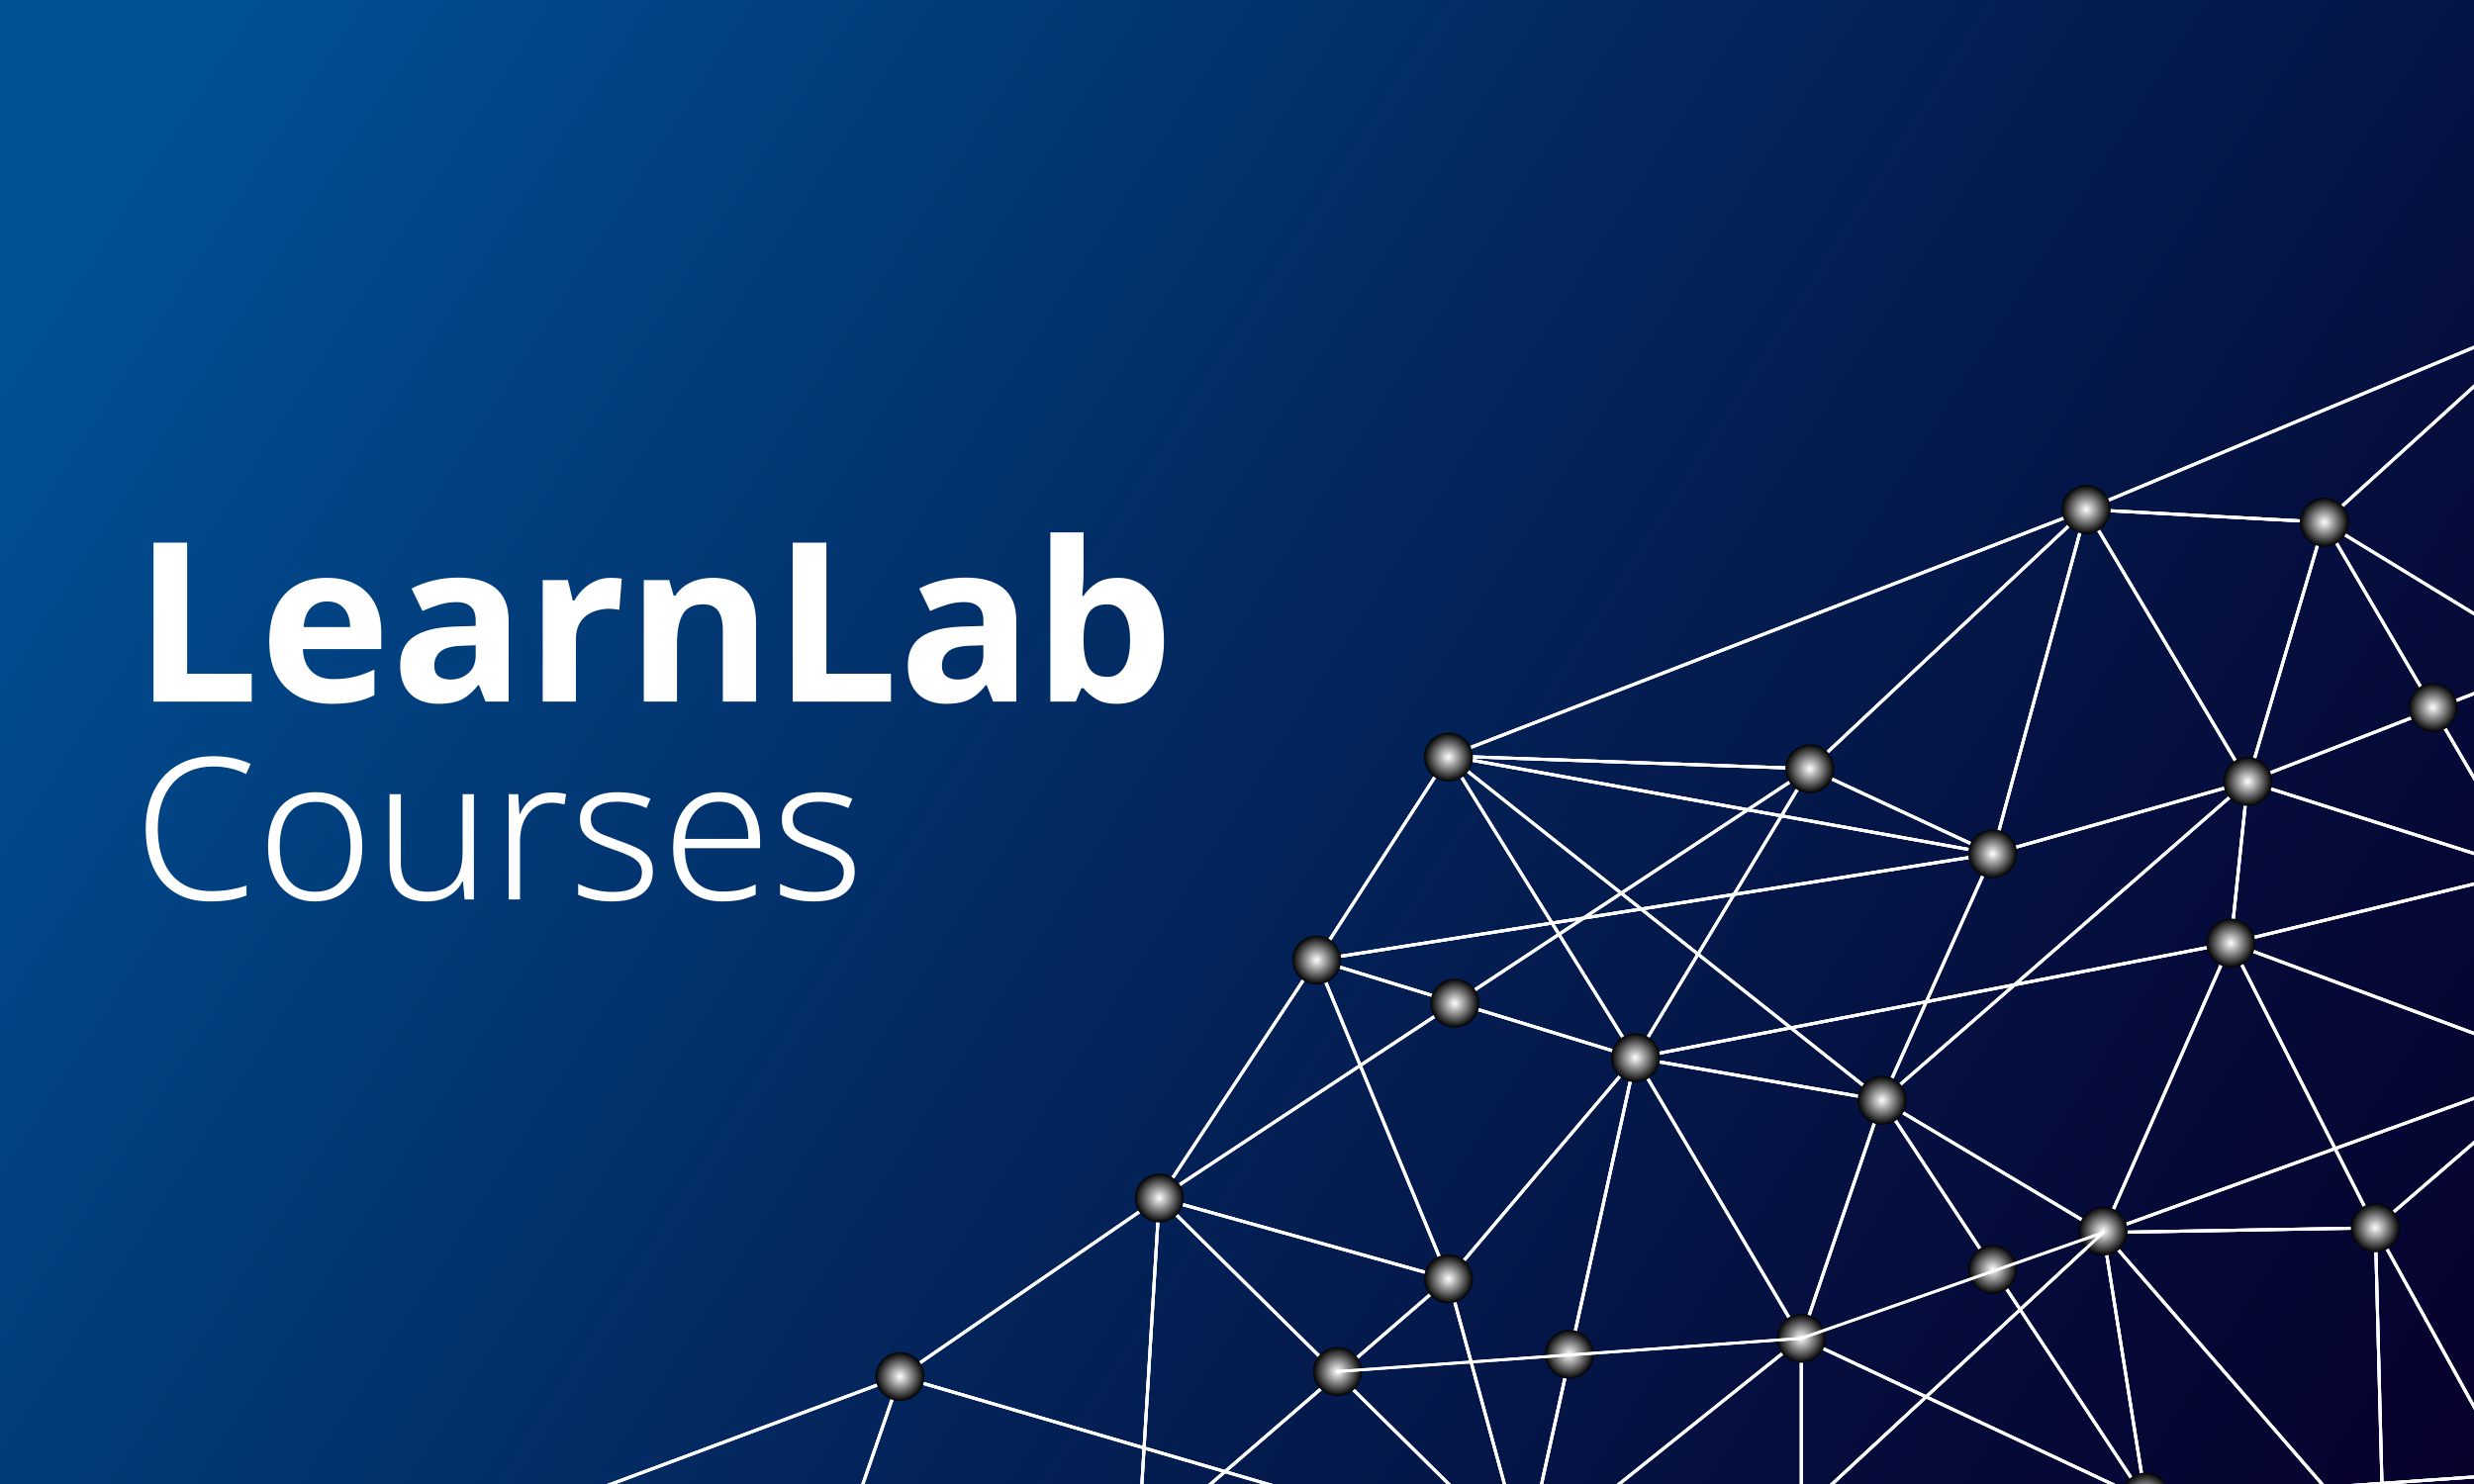 <?xml version="1.0" encoding="UTF-8"?><svg xmlns="http://www.w3.org/2000/svg" xmlns:xlink="http://www.w3.org/1999/xlink" viewBox="0 0 5000 3000"><rect x="0" y="0" width="5000" height="3000" fill="#808080" stroke="none"/><defs><style>.cls-1{fill:url(#radial-gradient-13);}.cls-1,.cls-2,.cls-3,.cls-4,.cls-5,.cls-6,.cls-7,.cls-8,.cls-9,.cls-10,.cls-11,.cls-12,.cls-13,.cls-14,.cls-15,.cls-16,.cls-17,.cls-18,.cls-19,.cls-20,.cls-21,.cls-22,.cls-23,.cls-24,.cls-25,.cls-26{stroke-width:0px;}.cls-1,.cls-3,.cls-4,.cls-5,.cls-6,.cls-9,.cls-11,.cls-12,.cls-13,.cls-14,.cls-15,.cls-16,.cls-17,.cls-18,.cls-19,.cls-20,.cls-21,.cls-22,.cls-23,.cls-24,.cls-25,.cls-26{mix-blend-mode:color-dodge;}.cls-2{fill:url(#linear-gradient);}.cls-3{fill:url(#radial-gradient-7);}.cls-27{isolation:isolate;}.cls-4{fill:url(#radial-gradient-11);}.cls-5{fill:url(#radial-gradient-10);}.cls-6{fill:url(#radial-gradient-16);}.cls-7{mix-blend-mode:overlay;}.cls-7,.cls-10{fill:#fff;}.cls-8{fill:none;}.cls-9{fill:url(#radial-gradient-15);}.cls-28{clip-path:url(#clippath-1);}.cls-11{fill:url(#radial-gradient-21);}.cls-12{fill:url(#radial-gradient);}.cls-13{fill:url(#radial-gradient-19);}.cls-14{fill:url(#radial-gradient-3);}.cls-15{fill:url(#radial-gradient-5);}.cls-16{fill:url(#radial-gradient-17);}.cls-29{clip-path:url(#clippath);}.cls-17{fill:url(#radial-gradient-4);}.cls-18{fill:url(#radial-gradient-2);}.cls-19{fill:url(#radial-gradient-8);}.cls-20{fill:url(#radial-gradient-20);}.cls-21{fill:url(#radial-gradient-6);}.cls-22{fill:url(#radial-gradient-9);}.cls-23{fill:url(#radial-gradient-22);}.cls-24{fill:url(#radial-gradient-18);}.cls-25{fill:url(#radial-gradient-14);}.cls-26{fill:url(#radial-gradient-12);}</style><clipPath id="clippath"><rect class="cls-8" width="5000" height="3000"/></clipPath><clipPath id="clippath-1"><rect class="cls-8" x="-80.14" y="-73.55" width="5139.87" height="3105.59"/></clipPath><linearGradient id="linear-gradient" x1="348.82" y1="106.4" x2="5079.43" y2="3139.78" gradientUnits="userSpaceOnUse"><stop offset=".01" stop-color="#005094"/><stop offset=".45" stop-color="#03275e"/><stop offset=".81" stop-color="#050a38"/><stop offset="1" stop-color="#06002a"/></linearGradient><radialGradient id="radial-gradient" cx="2927.31" cy="1530.47" fx="2927.31" fy="1530.47" r="49.41" gradientUnits="userSpaceOnUse"><stop offset="0" stop-color="#fff"/><stop offset="1" stop-color="#000"/></radialGradient><radialGradient id="radial-gradient-2" cx="3657.69" cy="1554.1" fx="3657.69" fy="1554.1" r="49.41" xlink:href="#radial-gradient"/><radialGradient id="radial-gradient-3" cx="2940.2" cy="2028.13" fx="2940.2" fy="2028.13" r="49.41" xlink:href="#radial-gradient"/><radialGradient id="radial-gradient-4" cx="4216.22" cy="1029.94" fx="4216.22" fy="1029.94" xlink:href="#radial-gradient"/><radialGradient id="radial-gradient-5" cx="4697.41" cy="1055.72" fx="4697.41" fy="1055.72" r="49.41" xlink:href="#radial-gradient"/><radialGradient id="radial-gradient-6" cx="4542.74" cy="1579.87" fx="4542.74" fy="1579.87" xlink:href="#radial-gradient"/><radialGradient id="radial-gradient-7" cx="3803.77" cy="2224.33" fx="3803.77" fy="2224.33" r="49.41" xlink:href="#radial-gradient"/><radialGradient id="radial-gradient-8" cx="3305.39" cy="2138.4" fx="3305.39" fy="2138.4" xlink:href="#radial-gradient"/><radialGradient id="radial-gradient-9" cy="2585.22" fy="2585.22" xlink:href="#radial-gradient"/><radialGradient id="radial-gradient-10" cx="2343.01" cy="2421.96" fx="2343.01" fy="2421.96" xlink:href="#radial-gradient"/><radialGradient id="radial-gradient-11" cx="2660.94" cy="1940.77" fx="2660.94" fy="1940.77" xlink:href="#radial-gradient"/><radialGradient id="radial-gradient-12" cx="1818.85" cy="2782.85" fx="1818.85" fy="2782.85" xlink:href="#radial-gradient"/><radialGradient id="radial-gradient-13" cx="2703.19" cy="2772.59" fx="2703.19" fy="2772.59" r="49.41" xlink:href="#radial-gradient"/><radialGradient id="radial-gradient-14" cx="3640.51" cy="2705.52" fx="3640.51" fy="2705.52" xlink:href="#radial-gradient"/><radialGradient id="radial-gradient-15" cx="4250.59" cy="2488.83" fx="4250.59" fy="2488.83" r="49.41" xlink:href="#radial-gradient"/><radialGradient id="radial-gradient-16" cx="4027.18" cy="2566.16" fx="4027.18" fy="2566.16" xlink:href="#radial-gradient"/><radialGradient id="radial-gradient-17" cx="4336.52" cy="3026.31" fx="4336.52" fy="3026.31" xlink:href="#radial-gradient"/><radialGradient id="radial-gradient-18" cx="4508.37" cy="1906.4" fx="4508.37" fy="1906.4" r="49.41" xlink:href="#radial-gradient"/><radialGradient id="radial-gradient-19" cx="4027.18" cy="1725.95" fx="4027.18" fy="1725.95" xlink:href="#radial-gradient"/><radialGradient id="radial-gradient-20" cx="4917.24" cy="1430.22" fx="4917.24" fy="1430.22" r="49.41" xlink:href="#radial-gradient"/><radialGradient id="radial-gradient-21" cx="3171.85" cy="2737.74" fx="3171.85" fy="2737.74" xlink:href="#radial-gradient"/><radialGradient id="radial-gradient-22" cx="4800.52" cy="2482.11" fx="4800.52" fy="2482.11" xlink:href="#radial-gradient"/></defs><g class="cls-27"><g id="Layer_1"><g class="cls-29"><g class="cls-28"><rect class="cls-2" x="-80.14" y="-73.55" width="5139.87" height="3105.59"/><path class="cls-7" d="m3081.98,3155.4c-1.37,0-2.58-.92-2.95-2.25l-154.21-565.45-582.63-162.79c-1.15-.32-2.01-1.29-2.2-2.47-.18-1.18.34-2.36,1.34-3.02l593.15-391.56-274.44-84.16c-1.36-.42-2.26-1.72-2.15-3.14.1-1.42,1.17-2.58,2.58-2.8l538.85-84.72,72.07-47.58-345.97-274.74c-1.1-.87-1.46-2.37-.89-3.65.58-1.28,1.92-1.98,3.33-1.75l603.6,108.46,124.56-82.22c1.19-.78,2.76-.65,3.8.35,1.03.99,1.24,2.56.5,3.78l-55.08,91.35,421.8,75.79,514.88-145.88c.54-.16,1.16-.15,1.73.02h0s.02,0,.02,0l559.54,178.04-408.43-697.74c-.85-1.46-.36-3.33,1.09-4.18,1.46-.85,3.33-.37,4.18,1.09l412.45,704.6c.64,1.09.54,2.46-.25,3.45-.79.98-2.12,1.37-3.31,1l-563.55-179.31-33.97,322.79c-.03.31-.11.62-.24.91l-254.91,578.73,921.3-333.64c1.57-.58,3.34.24,3.91,1.83.58,1.59-.24,3.34-1.83,3.91l-928.01,336.07c-1.15.42-2.43.11-3.27-.78-.84-.9-1.06-2.2-.57-3.32l257.59-584.82,33.5-318.31-733.11,639.34s-.07.05-.11.09h0c-.36.29-.76.48-1.18.58h0s0,0-.01,0c-.3.07-.64.09-.94.07h-.03c-.1,0-.18-.02-.28-.04l-495.46-85.42-222.79,1011.09c-.3,1.37-1.5,2.36-2.91,2.4h-.08Zm-731.7-734.58l577.85,161.46c1.03.29,1.84,1.1,2.12,2.14l151.4,555.16,220.14-999.08-359.75-110.32-591.77,390.65Zm1085.44-492.66l366.86,291.33,219.5-489.64-515.68,81.08-70.69,117.23Zm-125.41,208l482.19,83.13-359.97-285.86-122.23,202.72Zm719.07-407.65l-217.14,484.38,718.21-626.35-501.08,141.97Zm-1080.72,297.31l355.35,108.97,123.71-205.18-111.74-88.73-114.42,17.99-252.91,166.95Zm-274.17-84.08l266.59,81.75,245.92-162.34-512.52,80.59Zm649.69-102.15l106.72,84.74,67.63-112.16-174.34,27.42Zm-47.76-30.13l-62.55,41.29,95.61-15.04-33.06-26.25Zm5.36-3.54l35.9,28.51,184.97-29.08,92.77-153.86-62.64-11.25-250.99,165.69Zm320.07-153.28l-91.33,151.47,498.27-78.35-406.94-73.12Zm-663.14-119.16l338.03,268.44,247.31-163.26-585.34-105.18Zm601.45,101.87l58.62,10.53,49.31-81.78-107.93,71.25Z"/><path class="cls-7" d="m4817.71,3146.8c-.87,0-1.71-.37-2.3-1.05l-118.12-135.82-360.55,25.16c-1.55.14-2.98-1.01-3.23-2.57l-85.93-540.39c-.21-1.34.49-2.67,1.72-3.25,1.25-.56,2.71-.27,3.6.76l447,513.98,110.91-7.74-13.34-513.7c-.04-1.68,1.29-3.08,2.98-3.13,1.61,0,3.09,1.29,3.13,2.98l13.34,513.43,255.85-17.85,102.81-822.41c.21-1.68,1.75-2.87,3.41-2.65,1.67.21,2.86,1.74,2.65,3.41l-103.12,824.89c-.18,1.45-1.36,2.57-2.82,2.67l-258.64,18.04,3.69,142.1c.03,1.29-.75,2.46-1.95,2.92-.36.14-.74.21-1.11.21Zm-112.79-137.41l109.52,125.93-3.46-133.33-106.06,7.4Zm-449.63-507.69l83.81,527.1,353.16-24.64-436.98-502.46Z"/><path class="cls-7" d="m4336.52,3035.1c-.44,0-.88-.1-1.29-.29l-696.01-326.52c-1.53-.72-2.19-2.54-1.47-4.06.72-1.53,2.55-2.18,4.06-1.47l686.19,321.92-526.78-798.66c-.93-1.41-.54-3.31.87-4.23,1.41-.95,3.3-.55,4.23.87l532.75,807.71c.76,1.15.66,2.65-.24,3.68-.59.69-1.44,1.06-2.31,1.06Z"/><path class="cls-7" d="m3081.98,3155.4c-.29,0-.57-.04-.86-.13l-1263.12-369.49c-1.13-.33-1.97-1.28-2.16-2.45-.19-1.16.31-2.33,1.28-3l524.16-360.89c1.21-.82,2.84-.69,3.88.35l738.97,730.38c1,.98,1.19,2.52.48,3.72-.56.95-1.57,1.5-2.63,1.5Zm-1256.1-373.67l1245.35,364.29-728.57-720.11-516.78,355.81Z"/><path class="cls-7" d="m2660.94,1943.82c-.57,0-1.15-.16-1.66-.49-1.41-.91-1.82-2.8-.91-4.22l266.37-412.45c.35-.54.86-.96,1.46-1.19l1288.9-498.38c1.58-.6,3.34.17,3.96,1.75.61,1.57-.18,3.34-1.75,3.95l-1287.98,498.02-265.84,411.62c-.58.9-1.56,1.4-2.57,1.4Z"/><path class="cls-7" d="m1647,3284.29c-.3,0-.61-.04-.91-.14l-635.86-197.63c-1.25-.39-2.11-1.53-2.15-2.83-.04-1.31.76-2.49,1.99-2.95l807.71-300.75c1.11-.4,2.35-.14,3.2.68.85.82,1.14,2.06.75,3.18l-170.04,493.13,645.43-152.86,42.83-702.34c.03-.54.21-1.05.5-1.5l317.93-481.19c.62-.94,1.74-1.43,2.84-1.36,1.13.11,2.1.83,2.53,1.87l264.46,639.82,373.41-441.3-376.91-608.2c-.6-.96-.61-2.17-.05-3.14.57-.98,1.64-1.68,2.75-1.52l730.38,25.78c.41.01.81.11,1.18.28l366.2,170.33,188.09-692.52c.32-1.18,1.32-2.06,2.54-2.23,1.2-.17,2.41.41,3.04,1.47l322.95,543.91,152.69-517.44c.16-.54.46-1.02.88-1.4l464.01-421.04c.89-.81,2.19-1.02,3.29-.53,1.11.49,1.82,1.58,1.82,2.79v704.6l-51.58,421.41c-.16,1.26-1.07,2.3-2.31,2.6l-591.79,143.72,660.88,245.71c1.01.38,1.75,1.26,1.95,2.32.19,1.06-.19,2.15-1.01,2.85l-376.21,324.91,273.77,496.21c.78,1.41.33,3.19-1.04,4.06l-257.78,163.26c-.7.44-1.55.58-2.33.39l-480.79-111.62-695.6,25.77c-.81-.04-1.64-.28-2.23-.85-.6-.58-.94-1.37-.94-2.2v-345.95l-553.57,442.85c-.57.46-1.31.63-2.01.67l-781.53-25.76-652.59,154.56c-.25.07-.5.1-.76.1Zm-626.41-200.95l624.49,194.1,168.78-489.47-793.26,295.37Zm1282.69,40.28l777.67,25.63,555.58-444.46-331.58-561.13-375.31,443.54c-.69.81-1.77,1.21-2.8,1.04-1.06-.17-1.95-.87-2.35-1.85l-264.18-639.13-314.3,475.71-42.72,700.66Zm2033.23-94.63c.23,0,.47.02.69.08l479.94,111.42,254.27-161.05-272.69-494.25-548.09,9.52c-.57.03-1.13-.14-1.62-.44l-443.58-265.38-161.88,477.13v348.64l692.84-25.67h.11Zm-1026.29-888.41l329.52,557.65,161.12-474.89c.3-.87.97-1.56,1.84-1.89.88-.32,1.83-.23,2.63.25l446.07,266.88,544.19-9.45-288.9-569.31-1196.46,230.75Zm1204.41-228.6l286.85,565.27,371.21-320.6-658.07-244.67Zm-1581.71-380.41l373.96,603.43,1200.85-231.59,599.36-145.56,51.3-418.94-.02-697.34-458.27,415.83-154.43,523.34c-.35,1.16-1.34,2.02-2.55,2.17-1.24.13-2.39-.43-3.01-1.47l-322.84-543.73-187.14,689.05c-.24.87-.84,1.59-1.66,1.97-.82.38-1.75.38-2.58,0l-368.93-171.59-724.04-25.56Z"/><path class="cls-7" d="m3081.97,3155.4c-1.46,0-2.76-1.06-3.01-2.55-.28-1.66.84-3.24,2.51-3.52l557.63-94.36,609.41-565.55c1.23-1.15,3.16-1.08,4.31.16,1.15,1.24,1.08,3.17-.16,4.31l-610.08,566.17c-.44.41-.98.67-1.57.78l-558.53,94.52c-.17.03-.34.04-.51.04Z"/><path class="cls-7" d="m4542.74,1582.93c-1.22,0-2.37-.74-2.85-1.95-.61-1.57.17-3.34,1.74-3.95l612.93-238.36-458.09-279.94-479.12-25.67-557.58,523.26c-1.22,1.15-3.16,1.09-4.31-.14-1.16-1.23-1.1-3.17.14-4.32l558.52-524.16c.6-.57,1.44-.85,2.25-.82l481.2,25.78c.51.03,1,.18,1.43.44l464.01,283.56c.99.61,1.55,1.72,1.45,2.88-.1,1.16-.85,2.15-1.93,2.57l-618.68,240.6c-.36.14-.74.21-1.11.21Z"/><path class="cls-7" d="m2300.04,3129.62c-.86,0-1.71-.36-2.31-1.06-1.1-1.28-.96-3.21.32-4.31l627.27-541.35c1.27-1.09,3.2-.96,4.31.32,1.1,1.28.96,3.21-.32,4.31l-627.27,541.35c-.58.5-1.29.74-2,.74Z"/><path class="cls-7" d="m4216.22,1032.99c-1.19,0-2.33-.7-2.82-1.88-.65-1.56.08-3.35,1.63-4l945.2-395.27c1.57-.64,3.35.08,4,1.64s-.08,3.35-1.63,4l-945.2,395.27c-.39.16-.79.24-1.18.24Z"/><path class="cls-7" d="m3081.98,3155.4c-1.37,0-2.58-.92-2.95-2.25l-154.21-565.45-582.63-162.79c-1.15-.32-2.01-1.29-2.2-2.47-.18-1.18.34-2.36,1.34-3.02l593.15-391.56-274.44-84.16c-1.36-.42-2.26-1.72-2.15-3.14.1-1.42,1.17-2.58,2.58-2.8l538.85-84.72,72.07-47.58-345.97-274.74c-1.1-.87-1.46-2.37-.89-3.65.58-1.28,1.92-1.98,3.33-1.75l603.6,108.46,124.56-82.22c1.19-.78,2.76-.65,3.8.35,1.03.99,1.24,2.56.5,3.78l-55.08,91.35,421.8,75.79,514.88-145.88c.54-.16,1.16-.15,1.73.02h0s.02,0,.02,0l559.54,178.04-408.43-697.74c-.85-1.46-.36-3.33,1.09-4.18,1.46-.85,3.33-.37,4.18,1.09l412.45,704.6c.64,1.09.54,2.46-.25,3.45-.79.98-2.12,1.37-3.31,1l-563.55-179.31-33.97,322.79c-.03.31-.11.62-.24.91l-254.91,578.73,921.3-333.64c1.57-.58,3.34.24,3.91,1.83.58,1.59-.24,3.34-1.83,3.91l-928.01,336.07c-1.15.42-2.43.11-3.27-.78-.84-.9-1.06-2.2-.57-3.32l257.59-584.82,33.5-318.31-733.11,639.34s-.07.05-.11.09h0c-.36.29-.76.48-1.18.58h0s0,0-.01,0c-.3.07-.64.09-.94.07h-.03c-.1,0-.18-.02-.28-.04l-495.46-85.42-222.79,1011.09c-.3,1.37-1.5,2.36-2.91,2.4h-.08Zm-731.7-734.58l577.85,161.46c1.03.29,1.84,1.1,2.12,2.14l151.4,555.16,220.14-999.08-359.75-110.32-591.77,390.65Zm1085.44-492.66l366.86,291.33,219.5-489.64-515.68,81.08-70.69,117.23Zm-125.41,208l482.19,83.13-359.97-285.86-122.23,202.72Zm719.07-407.65l-217.14,484.38,718.21-626.35-501.08,141.97Zm-1080.72,297.31l355.35,108.97,123.71-205.18-111.74-88.73-114.42,17.99-252.91,166.95Zm-274.17-84.08l266.59,81.75,245.92-162.34-512.52,80.59Zm649.69-102.15l106.72,84.74,67.63-112.16-174.34,27.42Zm-47.76-30.13l-62.55,41.29,95.61-15.04-33.06-26.25Zm5.36-3.54l35.9,28.51,184.97-29.08,92.77-153.86-62.64-11.25-250.99,165.69Zm320.07-153.28l-91.33,151.47,498.27-78.35-406.94-73.12Zm-663.14-119.16l338.03,268.44,247.31-163.26-585.34-105.18Zm601.45,101.87l58.62,10.53,49.31-81.78-107.93,71.25Z"/><path class="cls-7" d="m4817.71,3146.8c-.87,0-1.71-.37-2.3-1.05l-118.12-135.82-360.55,25.16c-1.55.14-2.98-1.01-3.23-2.57l-85.93-540.39c-.21-1.34.49-2.67,1.72-3.25,1.25-.56,2.71-.27,3.6.76l447,513.98,110.91-7.74-13.34-513.7c-.04-1.68,1.29-3.08,2.98-3.13,1.61,0,3.09,1.29,3.13,2.98l13.34,513.43,255.85-17.85,102.81-822.41c.21-1.68,1.75-2.87,3.41-2.65,1.67.21,2.86,1.74,2.65,3.41l-103.12,824.89c-.18,1.45-1.36,2.57-2.82,2.67l-258.64,18.04,3.69,142.1c.03,1.29-.75,2.46-1.95,2.92-.36.14-.74.21-1.11.21Zm-112.79-137.41l109.52,125.93-3.46-133.33-106.06,7.4Zm-449.63-507.69l83.81,527.1,353.16-24.64-436.98-502.46Z"/><path class="cls-7" d="m4336.52,3035.1c-.44,0-.88-.1-1.29-.29l-696.01-326.52c-1.53-.72-2.19-2.54-1.47-4.06.72-1.53,2.55-2.18,4.06-1.47l686.19,321.92-526.78-798.66c-.93-1.41-.54-3.31.87-4.23,1.41-.95,3.3-.55,4.23.87l532.75,807.71c.76,1.15.66,2.65-.24,3.68-.59.69-1.44,1.06-2.31,1.06Z"/><path class="cls-7" d="m3081.98,3155.4c-.29,0-.57-.04-.86-.13l-1263.12-369.49c-1.13-.33-1.97-1.28-2.16-2.45-.19-1.16.31-2.33,1.28-3l524.16-360.89c1.21-.82,2.84-.69,3.88.35l738.97,730.38c1,.98,1.19,2.52.48,3.72-.56.95-1.57,1.5-2.63,1.5Zm-1256.1-373.67l1245.35,364.29-728.57-720.11-516.78,355.81Z"/><path class="cls-7" d="m2660.94,1943.82c-.57,0-1.15-.16-1.66-.49-1.41-.91-1.82-2.8-.91-4.22l266.37-412.45c.35-.54.86-.96,1.46-1.19l1288.9-498.38c1.58-.6,3.34.17,3.96,1.75.61,1.57-.18,3.34-1.75,3.95l-1287.98,498.02-265.84,411.62c-.58.9-1.56,1.4-2.57,1.4Z"/><path class="cls-7" d="m1647,3284.29c-.3,0-.61-.04-.91-.14l-635.86-197.63c-1.25-.39-2.11-1.53-2.15-2.83-.04-1.31.76-2.49,1.99-2.95l807.71-300.75c1.11-.4,2.35-.14,3.2.68.85.82,1.14,2.06.75,3.18l-170.04,493.13,645.43-152.86,42.83-702.34c.03-.54.21-1.05.5-1.5l317.93-481.19c.62-.94,1.74-1.43,2.84-1.36,1.13.11,2.1.83,2.53,1.87l264.46,639.82,373.41-441.3-376.91-608.2c-.6-.96-.61-2.17-.05-3.14.57-.98,1.64-1.68,2.75-1.52l730.38,25.78c.41.01.81.11,1.18.28l366.2,170.33,188.09-692.52c.32-1.18,1.32-2.06,2.54-2.23,1.2-.17,2.41.41,3.04,1.47l322.95,543.91,152.69-517.44c.16-.54.46-1.02.88-1.4l464.01-421.04c.89-.81,2.19-1.02,3.29-.53,1.11.49,1.82,1.58,1.82,2.79v704.6l-51.58,421.41c-.16,1.26-1.07,2.3-2.31,2.6l-591.79,143.72,660.88,245.71c1.01.38,1.75,1.26,1.95,2.32.19,1.06-.19,2.15-1.01,2.85l-376.21,324.91,273.77,496.21c.78,1.41.33,3.19-1.04,4.06l-257.78,163.26c-.7.44-1.55.58-2.33.39l-480.79-111.62-695.6,25.77c-.81-.04-1.64-.28-2.23-.85-.6-.58-.94-1.37-.94-2.2v-345.95l-553.57,442.85c-.57.46-1.31.63-2.01.67l-781.53-25.76-652.59,154.56c-.25.07-.5.1-.76.1Zm-626.41-200.95l624.49,194.1,168.78-489.47-793.26,295.37Zm1282.69,40.28l777.67,25.63,555.58-444.46-331.58-561.13-375.31,443.54c-.69.81-1.77,1.21-2.8,1.04-1.06-.17-1.95-.87-2.35-1.85l-264.18-639.13-314.3,475.71-42.72,700.66Zm2033.23-94.63c.23,0,.47.02.69.08l479.94,111.42,254.27-161.05-272.69-494.25-548.09,9.52c-.57.03-1.13-.14-1.62-.44l-443.58-265.38-161.88,477.13v348.64l692.84-25.67h.11Zm-1026.29-888.41l329.52,557.65,161.12-474.89c.3-.87.97-1.56,1.84-1.89.88-.32,1.83-.23,2.63.25l446.07,266.88,544.19-9.45-288.9-569.31-1196.46,230.75Zm1204.41-228.6l286.85,565.27,371.21-320.6-658.07-244.67Zm-1581.71-380.41l373.96,603.43,1200.85-231.59,599.36-145.56,51.3-418.94-.02-697.34-458.27,415.83-154.43,523.34c-.35,1.16-1.34,2.02-2.55,2.17-1.24.13-2.39-.43-3.01-1.47l-322.84-543.73-187.14,689.05c-.24.87-.84,1.59-1.66,1.97-.82.38-1.75.38-2.58,0l-368.93-171.59-724.04-25.56Z"/><path class="cls-7" d="m3081.97,3155.4c-1.46,0-2.76-1.06-3.01-2.55-.28-1.66.84-3.24,2.51-3.52l557.63-94.36,609.41-565.55c1.23-1.15,3.16-1.08,4.31.16,1.15,1.24,1.08,3.17-.16,4.31l-610.08,566.17c-.44.41-.98.67-1.57.78l-558.53,94.52c-.17.03-.34.04-.51.04Z"/><path class="cls-7" d="m4542.74,1582.93c-1.22,0-2.37-.74-2.85-1.95-.61-1.57.17-3.34,1.74-3.95l612.93-238.36-458.09-279.94-479.12-25.67-557.58,523.26c-1.22,1.15-3.16,1.09-4.31-.14-1.16-1.23-1.1-3.17.14-4.32l558.52-524.16c.6-.57,1.44-.85,2.25-.82l481.2,25.78c.51.03,1,.18,1.43.44l464.01,283.56c.99.61,1.55,1.72,1.45,2.88-.1,1.16-.85,2.15-1.93,2.57l-618.68,240.6c-.36.14-.74.21-1.11.21Z"/><path class="cls-7" d="m2300.04,3129.62c-.86,0-1.71-.36-2.31-1.06-1.1-1.28-.96-3.21.32-4.31l627.27-541.35c1.27-1.09,3.2-.96,4.31.32,1.1,1.28.96,3.21-.32,4.31l-627.27,541.35c-.58.5-1.29.74-2,.74Z"/><path class="cls-7" d="m4216.22,1032.99c-1.19,0-2.33-.7-2.82-1.88-.65-1.56.08-3.35,1.63-4l945.2-395.27c1.57-.64,3.35.08,4,1.64s-.08,3.35-1.63,4l-945.2,395.27c-.39.16-.79.24-1.18.24Z"/><path class="cls-7" d="m3081.98,3155.4c-1.37,0-2.58-.92-2.95-2.25l-154.21-565.45-582.63-162.79c-1.15-.32-2.01-1.29-2.2-2.47-.18-1.18.34-2.36,1.34-3.02l593.15-391.56-274.44-84.16c-1.36-.42-2.26-1.72-2.15-3.14.1-1.42,1.17-2.58,2.58-2.8l538.85-84.72,72.07-47.58-345.97-274.74c-1.1-.87-1.46-2.37-.89-3.65.58-1.28,1.92-1.98,3.33-1.75l603.6,108.46,124.56-82.22c1.19-.78,2.76-.65,3.8.35,1.03.99,1.24,2.56.5,3.78l-55.08,91.35,421.8,75.79,514.88-145.88c.54-.16,1.16-.15,1.73.02h0s.02,0,.02,0l559.54,178.04-408.43-697.74c-.85-1.46-.36-3.33,1.09-4.18,1.46-.85,3.33-.37,4.18,1.09l412.45,704.6c.64,1.09.54,2.46-.25,3.45-.79.98-2.12,1.37-3.31,1l-563.55-179.31-33.97,322.79c-.03.31-.11.62-.24.91l-254.91,578.73,921.3-333.64c1.57-.58,3.34.24,3.91,1.83.58,1.59-.24,3.34-1.83,3.91l-928.01,336.07c-1.15.42-2.43.11-3.27-.78-.84-.9-1.06-2.2-.57-3.32l257.59-584.82,33.5-318.31-733.11,639.34s-.07.05-.11.09h0c-.36.29-.76.48-1.18.58h0s0,0-.01,0c-.3.07-.64.09-.94.07h-.03c-.1,0-.18-.02-.28-.04l-495.46-85.42-222.79,1011.09c-.3,1.37-1.5,2.36-2.91,2.4h-.08Zm-731.7-734.58l577.85,161.46c1.03.29,1.84,1.1,2.12,2.14l151.4,555.16,220.14-999.08-359.75-110.32-591.77,390.65Zm1085.44-492.66l366.86,291.33,219.5-489.64-515.68,81.08-70.69,117.23Zm-125.41,208l482.19,83.13-359.97-285.86-122.23,202.72Zm719.07-407.65l-217.14,484.38,718.21-626.35-501.08,141.97Zm-1080.72,297.31l355.35,108.97,123.71-205.18-111.74-88.73-114.42,17.99-252.91,166.95Zm-274.17-84.08l266.59,81.75,245.92-162.34-512.52,80.59Zm649.69-102.15l106.72,84.74,67.63-112.16-174.34,27.42Zm-47.76-30.13l-62.55,41.29,95.61-15.04-33.06-26.25Zm5.36-3.54l35.9,28.51,184.97-29.08,92.77-153.86-62.64-11.25-250.99,165.69Zm320.07-153.28l-91.33,151.47,498.27-78.35-406.94-73.12Zm-663.14-119.16l338.03,268.44,247.31-163.26-585.34-105.18Zm601.45,101.87l58.62,10.53,49.31-81.78-107.93,71.25Z"/><path class="cls-7" d="m4817.71,3146.8c-.87,0-1.71-.37-2.3-1.05l-118.12-135.82-360.55,25.16c-1.55.14-2.98-1.01-3.23-2.57l-85.93-540.39c-.21-1.34.49-2.67,1.72-3.25,1.25-.56,2.71-.27,3.6.76l447,513.98,110.91-7.74-13.34-513.7c-.04-1.68,1.29-3.08,2.98-3.13,1.61,0,3.09,1.29,3.13,2.98l13.34,513.43,255.85-17.85,102.81-822.41c.21-1.68,1.75-2.87,3.41-2.65,1.67.21,2.86,1.74,2.65,3.41l-103.12,824.89c-.18,1.45-1.36,2.57-2.82,2.67l-258.64,18.04,3.69,142.1c.03,1.29-.75,2.46-1.95,2.92-.36.14-.74.21-1.11.21Zm-112.79-137.41l109.52,125.93-3.46-133.33-106.06,7.4Zm-449.63-507.69l83.81,527.1,353.16-24.64-436.98-502.46Z"/><path class="cls-7" d="m4336.52,3035.1c-.44,0-.88-.1-1.29-.29l-696.01-326.52c-1.53-.72-2.19-2.54-1.47-4.06.72-1.53,2.55-2.18,4.06-1.47l686.19,321.92-526.78-798.66c-.93-1.41-.54-3.31.87-4.23,1.41-.95,3.3-.55,4.23.87l532.75,807.71c.76,1.15.66,2.65-.24,3.68-.59.69-1.44,1.06-2.31,1.06Z"/><path class="cls-7" d="m3081.98,3155.4c-.29,0-.57-.04-.86-.13l-1263.12-369.49c-1.13-.33-1.97-1.28-2.16-2.45-.19-1.16.31-2.33,1.28-3l524.16-360.89c1.21-.82,2.84-.69,3.88.35l738.97,730.38c1,.98,1.19,2.52.48,3.72-.56.95-1.57,1.5-2.63,1.5Zm-1256.1-373.67l1245.35,364.29-728.57-720.11-516.78,355.81Z"/><path class="cls-7" d="m2660.94,1943.82c-.57,0-1.15-.16-1.66-.49-1.41-.91-1.82-2.8-.91-4.22l266.37-412.45c.35-.54.86-.96,1.46-1.19l1288.9-498.38c1.58-.6,3.34.17,3.96,1.75.61,1.57-.18,3.34-1.75,3.95l-1287.98,498.02-265.84,411.62c-.58.9-1.56,1.4-2.57,1.4Z"/><path class="cls-7" d="m1647,3284.29c-.3,0-.61-.04-.91-.14l-635.86-197.63c-1.25-.39-2.11-1.53-2.15-2.83-.04-1.31.76-2.49,1.99-2.95l807.71-300.75c1.11-.4,2.35-.14,3.2.68.85.82,1.14,2.06.75,3.18l-170.04,493.13,645.43-152.86,42.83-702.34c.03-.54.21-1.05.5-1.5l317.93-481.19c.62-.94,1.74-1.43,2.84-1.36,1.13.11,2.1.83,2.53,1.87l264.46,639.82,373.41-441.3-376.91-608.2c-.6-.96-.61-2.17-.05-3.14.57-.98,1.64-1.68,2.75-1.52l730.38,25.78c.41.01.81.11,1.18.28l366.2,170.33,188.09-692.52c.32-1.18,1.32-2.06,2.54-2.23,1.2-.17,2.41.41,3.04,1.47l322.95,543.91,152.69-517.44c.16-.54.46-1.02.88-1.4l464.01-421.04c.89-.81,2.19-1.02,3.29-.53,1.11.49,1.82,1.58,1.82,2.79v704.6l-51.58,421.41c-.16,1.26-1.07,2.3-2.31,2.6l-591.79,143.72,660.88,245.71c1.01.38,1.75,1.26,1.95,2.32.19,1.06-.19,2.15-1.01,2.85l-376.21,324.91,273.77,496.21c.78,1.41.33,3.19-1.04,4.06l-257.78,163.26c-.7.44-1.55.58-2.33.39l-480.79-111.62-695.6,25.77c-.81-.04-1.64-.28-2.23-.85-.6-.58-.94-1.37-.94-2.2v-345.95l-553.57,442.85c-.57.46-1.31.63-2.01.67l-781.53-25.76-652.59,154.56c-.25.07-.5.1-.76.1Zm-626.41-200.95l624.49,194.1,168.78-489.47-793.26,295.37Zm1282.69,40.28l777.67,25.63,555.58-444.46-331.58-561.13-375.31,443.54c-.69.81-1.77,1.21-2.8,1.04-1.06-.17-1.95-.87-2.35-1.85l-264.18-639.13-314.3,475.71-42.72,700.66Zm2033.23-94.63c.23,0,.47.02.69.08l479.94,111.42,254.27-161.05-272.69-494.25-548.09,9.52c-.57.03-1.13-.14-1.62-.44l-443.58-265.38-161.88,477.13v348.64l692.84-25.67h.11Zm-1026.29-888.41l329.52,557.65,161.12-474.89c.3-.87.97-1.56,1.84-1.89.88-.32,1.83-.23,2.63.25l446.07,266.88,544.19-9.45-288.9-569.31-1196.46,230.75Zm1204.41-228.6l286.85,565.27,371.21-320.6-658.07-244.67Zm-1581.71-380.41l373.96,603.43,1200.85-231.59,599.36-145.56,51.3-418.94-.02-697.34-458.27,415.83-154.43,523.34c-.35,1.16-1.34,2.02-2.55,2.17-1.24.13-2.39-.43-3.01-1.47l-322.84-543.73-187.14,689.05c-.24.87-.84,1.59-1.66,1.97-.82.38-1.75.38-2.58,0l-368.93-171.59-724.04-25.56Z"/><path class="cls-7" d="m4542.74,1582.93c-1.22,0-2.37-.74-2.85-1.95-.61-1.57.17-3.34,1.74-3.95l612.93-238.36-458.09-279.94-479.12-25.67-557.58,523.26c-1.22,1.15-3.16,1.09-4.31-.14-1.16-1.23-1.1-3.17.14-4.32l558.52-524.16c.6-.57,1.44-.85,2.25-.82l481.2,25.78c.51.03,1,.18,1.43.44l464.01,283.56c.99.61,1.55,1.72,1.45,2.88-.1,1.16-.85,2.15-1.93,2.57l-618.68,240.6c-.36.14-.74.21-1.11.21Z"/><path class="cls-7" d="m2300.04,3129.62c-.86,0-1.71-.36-2.31-1.06-1.1-1.28-.96-3.21.32-4.31l627.27-541.35c1.27-1.09,3.2-.96,4.31.32,1.1,1.28.96,3.21-.32,4.31l-627.27,541.35c-.58.5-1.29.74-2,.74Z"/><path class="cls-7" d="m4216.22,1032.99c-1.19,0-2.33-.7-2.82-1.88-.65-1.56.08-3.35,1.63-4l945.2-395.27c1.57-.64,3.35.08,4,1.64s-.08,3.35-1.63,4l-945.2,395.27c-.39.16-.79.24-1.18.24Z"/><circle class="cls-12" cx="2927.31" cy="1530.47" r="49.41"/><circle class="cls-18" cx="3657.69" cy="1554.1" r="49.41"/><circle class="cls-14" cx="2940.2" cy="2028.13" r="49.41"/><circle class="cls-17" cx="4216.22" cy="1029.94" r="49.41"/><circle class="cls-15" cx="4697.41" cy="1055.72" r="49.41"/><circle class="cls-21" cx="4542.74" cy="1579.87" r="49.41"/><circle class="cls-3" cx="3803.77" cy="2224.33" r="49.41"/><circle class="cls-19" cx="3305.39" cy="2138.4" r="49.41"/><circle class="cls-22" cx="2927.31" cy="2585.22" r="49.41"/><circle class="cls-5" cx="2343.01" cy="2421.96" r="49.41"/><circle class="cls-4" cx="2660.94" cy="1940.77" r="49.41"/><circle class="cls-26" cx="1818.85" cy="2782.85" r="49.41"/><circle class="cls-1" cx="2703.19" cy="2772.59" r="49.41"/><circle class="cls-25" cx="3640.51" cy="2705.52" r="49.41"/><circle class="cls-9" cx="4250.59" cy="2488.83" r="49.41"/><circle class="cls-6" cx="4027.18" cy="2566.16" r="49.41"/><circle class="cls-16" cx="4336.52" cy="3026.31" r="49.41"/><circle class="cls-24" cx="4508.37" cy="1906.4" r="49.41"/><circle class="cls-13" cx="4027.18" cy="1725.95" r="49.41"/><circle class="cls-20" cx="4917.24" cy="1430.22" r="49.41"/><circle class="cls-11" cx="3171.85" cy="2737.74" r="49.41"/><circle class="cls-23" cx="4800.52" cy="2482.11" r="49.41"/><path class="cls-7" d="m3081.98,3155.16c-1.35,0-2.55-.98-2.78-2.36-.26-1.53.78-3,2.32-3.25l557.69-94.38,599.53-556.37-597.3,209.38c-.23.08-.48.13-.73.15l-937.32,67.07c-1.54.13-2.91-1.06-3.02-2.61-.11-1.56,1.06-2.91,2.61-3.02l936.95-67.04,609.73-213.74c1.24-.45,2.66.05,3.35,1.21.7,1.14.49,2.61-.5,3.53l-610.08,566.17c-.4.38-.9.62-1.45.72l-558.53,94.52c-.15.03-.31.04-.47.04Z"/><path class="cls-7" d="m3081.98,3155.16c-1.35,0-2.55-.98-2.78-2.36-.26-1.53.78-3,2.32-3.25l557.69-94.38,599.53-556.37-597.3,209.38c-.23.08-.48.13-.73.15l-937.32,67.07c-1.54.13-2.91-1.06-3.02-2.61-.11-1.56,1.06-2.91,2.61-3.02l936.95-67.04,609.73-213.74c1.24-.45,2.66.05,3.35,1.21.7,1.14.49,2.61-.5,3.53l-610.08,566.17c-.4.38-.9.62-1.45.72l-558.53,94.52c-.15.03-.31.04-.47.04Z"/></g></g><path class="cls-10" d="m310.25,1418.3v-321.3h67.95v265.05h130.5v56.25h-198.45Z"/><path class="cls-10" d="m660.34,1168.1c22.8,0,42.37,4.35,58.73,13.05,16.35,8.7,29.02,21.3,38.02,37.8,9,16.5,13.5,36.75,13.5,60.75v32.4h-158.4c.6,18.9,6.22,33.75,16.88,44.55,10.65,10.8,25.42,16.2,44.32,16.2,15.9,0,30.3-1.57,43.2-4.72,12.9-3.15,26.25-8.02,40.05-14.62v51.75c-12,6-24.68,10.43-38.02,13.27-13.35,2.85-29.48,4.27-48.38,4.27-24.6,0-46.35-4.57-65.25-13.73-18.9-9.15-33.75-23.02-44.55-41.62-10.8-18.6-16.2-42-16.2-70.2s4.87-52.72,14.62-71.78c9.75-19.05,23.32-33.37,40.73-42.97,17.4-9.6,37.65-14.4,60.75-14.4Zm.45,47.7c-12.9,0-23.62,4.2-32.17,12.6-8.55,8.4-13.58,21.45-15.08,39.15h94.05c0-9.9-1.73-18.75-5.18-26.55-3.45-7.8-8.63-13.95-15.52-18.45-6.9-4.5-15.6-6.75-26.1-6.75Z"/><path class="cls-10" d="m925.83,1167.65c33,0,58.27,7.13,75.83,21.38,17.55,14.25,26.32,36.08,26.32,65.48v163.8h-46.8l-13.05-33.3h-1.8c-6.9,8.7-14.03,15.9-21.38,21.6-7.35,5.7-15.75,9.83-25.2,12.38-9.45,2.55-21.08,3.83-34.88,3.83s-27.38-2.78-38.93-8.33c-11.55-5.55-20.63-14.1-27.23-25.65-6.6-11.55-9.9-26.17-9.9-43.88,0-26.1,9.15-45.37,27.45-57.82,18.3-12.45,45.75-19.27,82.35-20.48l42.75-1.35v-10.8c0-12.9-3.38-22.35-10.12-28.35-6.75-6-16.13-9-28.12-9s-23.7,1.73-35.1,5.17c-11.4,3.45-22.8,7.73-34.2,12.83l-22.05-45.45c13.2-6.9,27.82-12.3,43.88-16.2,16.05-3.9,32.77-5.85,50.17-5.85Zm9.45,137.7c-21.6.6-36.6,4.5-45,11.7-8.4,7.2-12.6,16.65-12.6,28.35,0,10.2,3,17.48,9,21.82,6,4.35,13.8,6.53,23.4,6.53,14.4,0,26.55-4.28,36.45-12.83s14.85-20.62,14.85-36.23v-20.25l-26.1.9Z"/><path class="cls-10" d="m1234.08,1168.1c3.3,0,7.2.15,11.7.45,4.5.3,8.1.75,10.8,1.35l-4.95,63c-2.1-.6-5.17-1.12-9.23-1.58-4.05-.45-7.58-.67-10.57-.67-8.7,0-17.1,1.12-25.2,3.38s-15.38,5.78-21.82,10.57c-6.46,4.8-11.55,11.18-15.3,19.12-3.75,7.95-5.62,17.78-5.62,29.48v125.1h-67.05v-245.7h50.85l9.9,41.4h3.15c4.8-8.4,10.8-16.05,18-22.95,7.2-6.9,15.52-12.45,24.98-16.65,9.45-4.2,19.57-6.3,30.38-6.3Z"/><path class="cls-10" d="m1440.63,1168.1c26.4,0,47.55,7.13,63.45,21.38,15.9,14.25,23.85,37.12,23.85,68.62v160.2h-67.05v-143.55c0-17.7-3.15-30.97-9.45-39.83-6.3-8.85-16.36-13.27-30.15-13.27-20.4,0-34.35,6.98-41.85,20.92-7.5,13.95-11.25,33.98-11.25,60.08v115.65h-67.05v-245.7h51.3l9,31.5h3.6c5.4-8.4,12-15.22,19.8-20.47,7.8-5.25,16.49-9.15,26.1-11.7,9.6-2.55,19.5-3.83,29.7-3.83Z"/><path class="cls-10" d="m1602.18,1418.3v-321.3h67.95v265.05h130.5v56.25h-198.45Z"/><path class="cls-10" d="m1951.82,1167.65c33,0,58.27,7.13,75.82,21.38,17.55,14.25,26.33,36.08,26.33,65.48v163.8h-46.8l-13.05-33.3h-1.8c-6.91,8.7-14.03,15.9-21.38,21.6-7.36,5.7-15.75,9.83-25.2,12.38-9.45,2.55-21.08,3.83-34.88,3.83s-27.38-2.78-38.92-8.33c-11.55-5.55-20.63-14.1-27.23-25.65-6.6-11.55-9.9-26.17-9.9-43.88,0-26.1,9.15-45.37,27.45-57.82,18.3-12.45,45.75-19.27,82.35-20.48l42.75-1.35v-10.8c0-12.9-3.38-22.35-10.12-28.35-6.75-6-16.13-9-28.12-9s-23.7,1.73-35.1,5.17c-11.4,3.45-22.8,7.73-34.2,12.83l-22.05-45.45c13.2-6.9,27.82-12.3,43.88-16.2,16.05-3.9,32.77-5.85,50.18-5.85Zm9.45,137.7c-21.6.6-36.6,4.5-45,11.7-8.4,7.2-12.6,16.65-12.6,28.35,0,10.2,3,17.48,9,21.82,6,4.35,13.79,6.53,23.4,6.53,14.4,0,26.55-4.28,36.45-12.83,9.9-8.55,14.85-20.62,14.85-36.23v-20.25l-26.1.9Z"/><path class="cls-10" d="m2189.87,1155.95c0,9.3-.3,18.45-.9,27.45-.6,9-1.2,16.05-1.8,21.15h2.7c6.59-10.2,15.45-18.82,26.55-25.88,11.09-7.05,25.5-10.58,43.2-10.58,27.6,0,49.95,10.73,67.05,32.18,17.1,21.45,25.65,53.03,25.65,94.73,0,27.9-3.98,51.38-11.92,70.42-7.95,19.05-18.98,33.38-33.08,42.98-14.1,9.6-30.6,14.4-49.5,14.4s-32.17-3.23-42.52-9.67c-10.35-6.45-18.83-13.73-25.42-21.83h-4.5l-11.25,27h-51.3v-342h67.05v79.65Zm48.15,65.7c-11.7,0-21,2.4-27.9,7.2-6.91,4.8-11.93,12.08-15.08,21.83-3.15,9.75-4.88,21.98-5.17,36.67v7.2c0,23.7,3.52,41.93,10.57,54.67,7.05,12.75,19.87,19.12,38.48,19.12,13.79,0,24.75-6.37,32.85-19.12,8.1-12.75,12.15-31.12,12.15-55.12s-4.13-42.07-12.38-54.22c-8.25-12.15-19.43-18.23-33.53-18.23Z"/><path class="cls-10" d="m431.35,1549.5c-17.6,0-33.4,3-47.4,9s-25.8,14.54-35.4,25.6c-9.6,11.07-16.94,24.27-22,39.6-5.07,15.34-7.6,32.34-7.6,51,0,25.6,4,47.94,12,67,8,19.07,20.06,33.8,36.2,44.2,16.13,10.4,36.2,15.6,60.2,15.6,13.86,0,26.66-1.06,38.4-3.2,11.73-2.13,22.53-4.8,32.4-8v20c-9.6,3.74-20.34,6.67-32.2,8.8-11.87,2.13-25.67,3.2-41.4,3.2-28.54,0-52.47-6.13-71.8-18.4-19.34-12.26-33.87-29.46-43.6-51.6-9.74-22.13-14.6-48-14.6-77.6,0-21.06,3.06-40.53,9.2-58.4,6.13-17.86,15.06-33.33,26.8-46.4,11.73-13.06,26.06-23.2,43-30.4,16.93-7.2,36.33-10.8,58.2-10.8,13.6,0,26.73,1.34,39.4,4,12.66,2.67,24.46,6.54,35.4,11.6l-9.2,20.4c-10.14-5.06-20.74-8.86-31.8-11.4-11.07-2.53-22.47-3.8-34.2-3.8Z"/><path class="cls-10" d="m732.14,1711.9c0,16.54-2.07,31.54-6.2,45-4.14,13.47-10.27,25.07-18.4,34.8-8.14,9.74-18.2,17.27-30.2,22.6s-25.74,8-41.2,8-27.8-2.6-39.4-7.8c-11.6-5.2-21.54-12.66-29.8-22.4-8.27-9.73-14.54-21.4-18.8-35-4.27-13.6-6.4-28.66-6.4-45.2,0-23.2,3.8-43,11.4-59.4,7.6-16.4,18.66-29,33.2-37.8,14.53-8.8,31.8-13.2,51.8-13.2s37.4,4.6,51.4,13.8,24.6,22.07,31.8,38.6c7.2,16.54,10.8,35.87,10.8,58Zm-166.8,0c0,18.14,2.53,34.07,7.6,47.8,5.06,13.74,12.93,24.34,23.6,31.8,10.66,7.47,24,11.2,40,11.2s30.13-3.8,40.8-11.4c10.66-7.6,18.53-18.26,23.6-32,5.06-13.73,7.6-29.53,7.6-47.4s-2.4-33.6-7.2-47.2c-4.8-13.6-12.4-24.26-22.8-32-10.4-7.73-24-11.6-40.8-11.6-24.27,0-42.4,8-54.4,24s-18,38.27-18,66.8Z"/><path class="cls-10" d="m957.74,1605.5v212.8h-18.8l-3.2-36.4h-1.2c-3.74,7.74-9,14.67-15.8,20.8-6.8,6.14-14.87,10.94-24.2,14.4-9.34,3.46-20.14,5.2-32.4,5.2-16.54,0-30.34-2.87-41.4-8.6-11.07-5.73-19.4-14.33-25-25.8-5.6-11.46-8.4-25.73-8.4-42.8v-139.6h22.8v137.6c0,20.27,4.6,35.27,13.8,45,9.2,9.74,22.73,14.6,40.6,14.6,15.73,0,28.8-3,39.2-9,10.4-6,18.2-15,23.4-27,5.2-12,7.8-26.93,7.8-44.8v-116.4h22.8Z"/><path class="cls-10" d="m1115.33,1601.9c5.33,0,10.46.34,15.4,1,4.93.67,9.4,1.54,13.4,2.6l-3.2,20.8c-4.27-1.06-8.54-1.93-12.8-2.6-4.27-.66-8.94-1-14-1-9.6,0-18.27,1.87-26,5.6-7.74,3.74-14.4,9.07-20,16-5.6,6.94-9.87,15.2-12.8,24.8-2.94,9.6-4.4,20.4-4.4,32.4v116.8h-22.8v-212.8h19.2l2.4,40h1.2c3.46-8.26,8.2-15.66,14.2-22.2,6-6.53,13.26-11.73,21.8-15.6,8.53-3.86,18-5.8,28.4-5.8Z"/><path class="cls-10" d="m1319.33,1761.9c0,12.8-3.2,23.74-9.6,32.8-6.4,9.07-15.74,15.94-28,20.6-12.27,4.66-27.2,7-44.8,7-14.67,0-27.74-1.34-39.2-4-11.47-2.66-21.2-5.86-29.2-9.6v-22c9.6,4.8,20.4,8.74,32.4,11.8,12,3.07,24.13,4.6,36.4,4.6,21.33,0,36.66-3.53,46-10.6,9.33-7.06,14-16.73,14-29,0-8-2.2-14.6-6.6-19.8-4.4-5.2-10.94-9.86-19.6-14-8.67-4.13-19.4-8.33-32.2-12.6-13.07-4.53-24.67-9.13-34.8-13.8-10.14-4.66-18-10.6-23.6-17.8s-8.4-17.06-8.4-29.6c0-17.06,6.93-30.4,20.8-40,13.86-9.6,32.4-14.4,55.6-14.4,12.8,0,24.73,1.2,35.8,3.6,11.06,2.4,21.13,5.6,30.2,9.6l-8,18.8c-8.27-3.73-17.6-6.8-28-9.2s-20.8-3.6-31.2-3.6c-16.8,0-29.87,2.94-39.2,8.8-9.34,5.87-14,14.4-14,25.6,0,8.54,2.2,15.27,6.6,20.2,4.4,4.94,10.93,9.14,19.6,12.6,8.66,3.47,19.13,7.47,31.4,12,12.53,4.27,23.93,8.8,34.2,13.6,10.26,4.8,18.4,10.94,24.4,18.4,6,7.47,9,17.47,9,30Z"/><path class="cls-10" d="m1453.33,1601.5c18.4,0,33.66,4.2,45.8,12.6,12.13,8.4,21.33,19.94,27.6,34.6,6.26,14.67,9.4,31.6,9.4,50.8v15.2h-152c0,28.54,6.6,50.27,19.8,65.2,13.2,14.94,31.93,22.4,56.2,22.4,13.33,0,24.93-1.06,34.8-3.2,9.86-2.13,20.66-5.86,32.4-11.2v20.8c-10.67,4.8-21.2,8.27-31.6,10.4-10.4,2.13-22.54,3.2-36.4,3.2-21.07,0-39-4.4-53.8-13.2s-26-21.4-33.6-37.8c-7.6-16.4-11.4-35.53-11.4-57.4s3.6-41.2,10.8-58c7.2-16.8,17.73-30.06,31.6-39.8,13.86-9.73,30.66-14.6,50.4-14.6Zm0,19.2c-19.74,0-35.6,6.47-47.6,19.4-12,12.94-19.07,31.54-21.2,55.8h128c0-14.93-2.14-28-6.4-39.2-4.27-11.2-10.74-20-19.4-26.4-8.67-6.4-19.8-9.6-33.4-9.6Z"/><path class="cls-10" d="m1727.32,1761.9c0,12.8-3.2,23.74-9.6,32.8-6.4,9.07-15.74,15.94-28,20.6-12.27,4.66-27.2,7-44.8,7-14.67,0-27.74-1.34-39.2-4-11.47-2.66-21.2-5.86-29.2-9.6v-22c9.6,4.8,20.4,8.74,32.4,11.8,12,3.07,24.13,4.6,36.4,4.6,21.33,0,36.66-3.53,46-10.6,9.33-7.06,14-16.73,14-29,0-8-2.2-14.6-6.6-19.8-4.4-5.2-10.94-9.86-19.6-14-8.67-4.13-19.4-8.33-32.2-12.6-13.07-4.53-24.67-9.13-34.8-13.8-10.14-4.66-18-10.6-23.6-17.8s-8.4-17.06-8.4-29.6c0-17.06,6.93-30.4,20.8-40,13.86-9.6,32.4-14.4,55.6-14.4,12.8,0,24.73,1.2,35.8,3.6,11.06,2.4,21.13,5.6,30.2,9.6l-8,18.8c-8.27-3.73-17.6-6.8-28-9.2s-20.8-3.6-31.2-3.6c-16.8,0-29.87,2.94-39.2,8.8-9.34,5.87-14,14.4-14,25.6,0,8.54,2.2,15.27,6.6,20.2,4.4,4.94,10.93,9.14,19.6,12.6,8.66,3.47,19.13,7.47,31.4,12,12.53,4.27,23.93,8.8,34.2,13.6,10.26,4.8,18.4,10.94,24.4,18.4,6,7.47,9,17.47,9,30Z"/></g></g></svg>